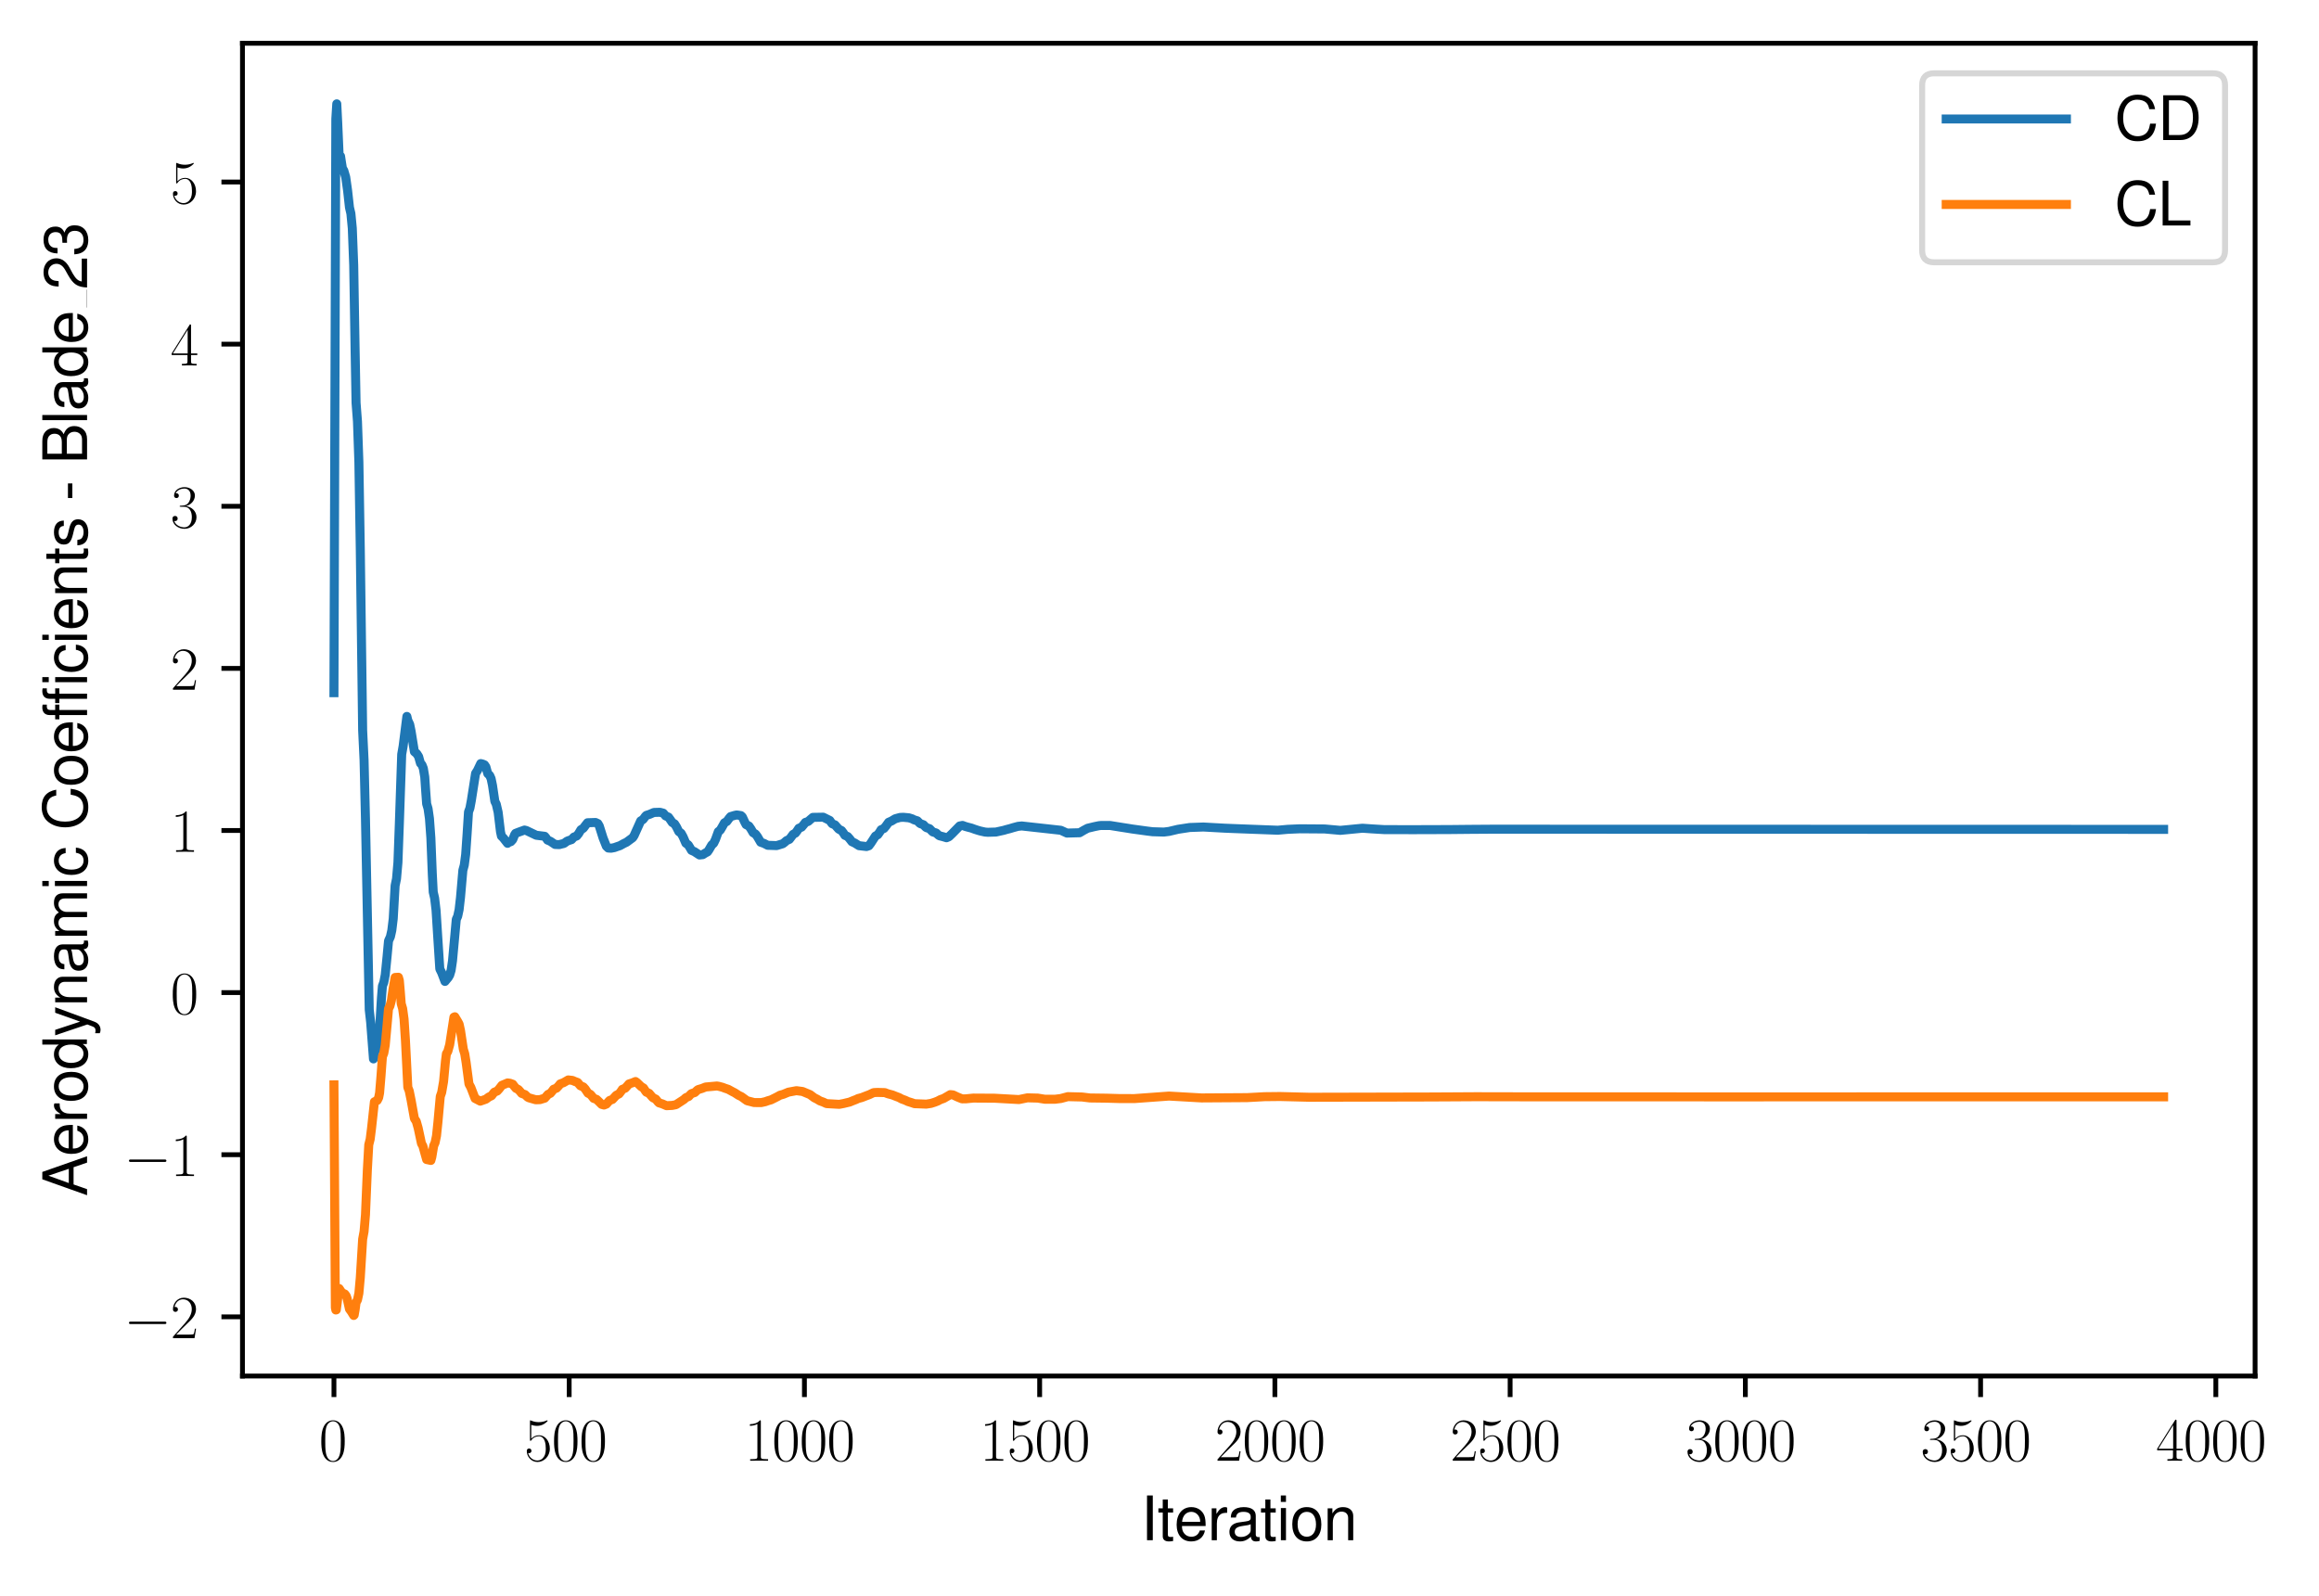 <?xml version="1.0" encoding="utf-8" standalone="no"?>
<!DOCTYPE svg PUBLIC "-//W3C//DTD SVG 1.1//EN"
  "http://www.w3.org/Graphics/SVG/1.1/DTD/svg11.dtd">
<svg xmlns:xlink="http://www.w3.org/1999/xlink" width="385.766pt" height="265.601pt" viewBox="0 0 385.766 265.601" xmlns="http://www.w3.org/2000/svg" version="1.1">
 <defs>
  <style type="text/css">*{stroke-linejoin: round; stroke-linecap: butt}</style>
 </defs>
 <g id="figure_1">
  <g id="patch_1">
   <path d="M 0 265.601 
L 385.766 265.601 
L 385.766 0 
L 0 0 
z
" style="fill: #ffffff"/>
  </g>
  <g id="axes_1">
   <g id="patch_2">
    <path d="M 40.335 228.96 
L 375.135 228.96 
L 375.135 7.2 
L 40.335 7.2 
z
" style="fill: #ffffff"/>
   </g>
   <g id="matplotlib.axis_1">
    <g id="xtick_1">
     <g id="line2d_1">
      <defs>
       <path id="m66f82cc46c" d="M 0 0 
L 0 3.5 
" style="stroke: #000000; stroke-width: 0.8"/>
      </defs>
      <g>
       <use xlink:href="#m66f82cc46c" x="55.553" y="228.96" style="stroke: #000000; stroke-width: 0.8"/>
      </g>
     </g>
     <g id="text_1">
      <!-- $\mathdefault{0}$ -->
      <g transform="translate(53.062 243.058) scale(0.1 -0.1)">
       <defs>
        <path id="CMR17-30" d="M 2688 2038 
C 2688 2430 2682 3099 2413 3613 
C 2176 4063 1798 4224 1466 4224 
C 1158 4224 768 4082 525 3620 
C 269 3137 243 2539 243 2038 
C 243 1671 250 1112 448 623 
C 723 -39 1216 -128 1466 -128 
C 1760 -128 2208 -7 2470 604 
C 2662 1048 2688 1568 2688 2038 
z
M 1466 -26 
C 1056 -26 813 328 723 816 
C 653 1196 653 1749 653 2109 
C 653 2604 653 3015 736 3407 
C 858 3954 1216 4121 1466 4121 
C 1728 4121 2067 3947 2189 3420 
C 2272 3054 2278 2623 2278 2109 
C 2278 1691 2278 1176 2202 797 
C 2067 96 1690 -26 1466 -26 
z
" transform="scale(0.016)"/>
       </defs>
       <use xlink:href="#CMR17-30" transform="scale(0.996)"/>
      </g>
     </g>
    </g>
    <g id="xtick_2">
     <g id="line2d_2">
      <g>
       <use xlink:href="#m66f82cc46c" x="94.684" y="228.96" style="stroke: #000000; stroke-width: 0.8"/>
      </g>
     </g>
     <g id="text_2">
      <!-- $\mathdefault{500}$ -->
      <g transform="translate(87.212 243.058) scale(0.1 -0.1)">
       <defs>
        <path id="CMR17-35" d="M 730 3750 
C 794 3724 1056 3641 1325 3641 
C 1920 3641 2246 3961 2432 4140 
C 2432 4191 2432 4224 2394 4224 
C 2387 4224 2374 4224 2323 4198 
C 2099 4102 1837 4032 1517 4032 
C 1325 4032 1037 4055 723 4191 
C 653 4224 640 4224 634 4224 
C 602 4224 595 4217 595 4090 
L 595 2231 
C 595 2113 595 2080 659 2080 
C 691 2080 704 2093 736 2139 
C 941 2435 1222 2560 1542 2560 
C 1766 2560 2246 2415 2246 1293 
C 2246 1087 2246 716 2054 422 
C 1894 159 1645 25 1370 25 
C 947 25 518 319 403 812 
C 429 806 480 793 506 793 
C 589 793 749 838 749 1036 
C 749 1209 627 1280 506 1280 
C 358 1280 262 1190 262 1011 
C 262 454 704 -128 1382 -128 
C 2042 -128 2669 441 2669 1267 
C 2669 2054 2170 2662 1549 2662 
C 1222 2662 947 2540 730 2304 
L 730 3750 
z
" transform="scale(0.016)"/>
       </defs>
       <use xlink:href="#CMR17-35" transform="scale(0.996)"/>
       <use xlink:href="#CMR17-30" transform="translate(45.69 0) scale(0.996)"/>
       <use xlink:href="#CMR17-30" transform="translate(91.381 0) scale(0.996)"/>
      </g>
     </g>
    </g>
    <g id="xtick_3">
     <g id="line2d_3">
      <g>
       <use xlink:href="#m66f82cc46c" x="133.816" y="228.96" style="stroke: #000000; stroke-width: 0.8"/>
      </g>
     </g>
     <g id="text_3">
      <!-- $\mathdefault{1000}$ -->
      <g transform="translate(123.853 243.058) scale(0.1 -0.1)">
       <defs>
        <path id="CMR17-31" d="M 1702 4083 
C 1702 4217 1696 4224 1606 4224 
C 1357 3927 979 3833 621 3820 
C 602 3820 570 3820 563 3808 
C 557 3795 557 3782 557 3648 
C 755 3648 1088 3686 1344 3839 
L 1344 467 
C 1344 243 1331 166 781 166 
L 589 166 
L 589 0 
C 896 6 1216 12 1523 12 
C 1830 12 2150 6 2458 0 
L 2458 166 
L 2266 166 
C 1715 166 1702 236 1702 467 
L 1702 4083 
z
" transform="scale(0.016)"/>
       </defs>
       <use xlink:href="#CMR17-31" transform="scale(0.996)"/>
       <use xlink:href="#CMR17-30" transform="translate(45.69 0) scale(0.996)"/>
       <use xlink:href="#CMR17-30" transform="translate(91.381 0) scale(0.996)"/>
       <use xlink:href="#CMR17-30" transform="translate(137.071 0) scale(0.996)"/>
      </g>
     </g>
    </g>
    <g id="xtick_4">
     <g id="line2d_4">
      <g>
       <use xlink:href="#m66f82cc46c" x="172.947" y="228.96" style="stroke: #000000; stroke-width: 0.8"/>
      </g>
     </g>
     <g id="text_4">
      <!-- $\mathdefault{1500}$ -->
      <g transform="translate(162.984 243.058) scale(0.1 -0.1)">
       <use xlink:href="#CMR17-31" transform="scale(0.996)"/>
       <use xlink:href="#CMR17-35" transform="translate(45.69 0) scale(0.996)"/>
       <use xlink:href="#CMR17-30" transform="translate(91.381 0) scale(0.996)"/>
       <use xlink:href="#CMR17-30" transform="translate(137.071 0) scale(0.996)"/>
      </g>
     </g>
    </g>
    <g id="xtick_5">
     <g id="line2d_5">
      <g>
       <use xlink:href="#m66f82cc46c" x="212.078" y="228.96" style="stroke: #000000; stroke-width: 0.8"/>
      </g>
     </g>
     <g id="text_5">
      <!-- $\mathdefault{2000}$ -->
      <g transform="translate(202.116 243.058) scale(0.1 -0.1)">
       <defs>
        <path id="CMR17-32" d="M 2669 990 
L 2554 990 
C 2490 537 2438 460 2413 422 
C 2381 371 1920 371 1830 371 
L 602 371 
C 832 620 1280 1073 1824 1596 
C 2214 1966 2669 2400 2669 3033 
C 2669 3788 2067 4224 1395 4224 
C 691 4224 262 3603 262 3027 
C 262 2777 448 2745 525 2745 
C 589 2745 781 2783 781 3007 
C 781 3206 614 3264 525 3264 
C 486 3264 448 3257 422 3244 
C 544 3788 915 4057 1306 4057 
C 1862 4057 2227 3616 2227 3033 
C 2227 2477 1901 1998 1536 1583 
L 262 147 
L 262 0 
L 2515 0 
L 2669 990 
z
" transform="scale(0.016)"/>
       </defs>
       <use xlink:href="#CMR17-32" transform="scale(0.996)"/>
       <use xlink:href="#CMR17-30" transform="translate(45.69 0) scale(0.996)"/>
       <use xlink:href="#CMR17-30" transform="translate(91.381 0) scale(0.996)"/>
       <use xlink:href="#CMR17-30" transform="translate(137.071 0) scale(0.996)"/>
      </g>
     </g>
    </g>
    <g id="xtick_6">
     <g id="line2d_6">
      <g>
       <use xlink:href="#m66f82cc46c" x="251.21" y="228.96" style="stroke: #000000; stroke-width: 0.8"/>
      </g>
     </g>
     <g id="text_6">
      <!-- $\mathdefault{2500}$ -->
      <g transform="translate(241.247 243.058) scale(0.1 -0.1)">
       <use xlink:href="#CMR17-32" transform="scale(0.996)"/>
       <use xlink:href="#CMR17-35" transform="translate(45.69 0) scale(0.996)"/>
       <use xlink:href="#CMR17-30" transform="translate(91.381 0) scale(0.996)"/>
       <use xlink:href="#CMR17-30" transform="translate(137.071 0) scale(0.996)"/>
      </g>
     </g>
    </g>
    <g id="xtick_7">
     <g id="line2d_7">
      <g>
       <use xlink:href="#m66f82cc46c" x="290.341" y="228.96" style="stroke: #000000; stroke-width: 0.8"/>
      </g>
     </g>
     <g id="text_7">
      <!-- $\mathdefault{3000}$ -->
      <g transform="translate(280.378 243.058) scale(0.1 -0.1)">
       <defs>
        <path id="CMR17-33" d="M 1414 2176 
C 1984 2176 2234 1673 2234 1094 
C 2234 322 1824 25 1453 25 
C 1114 25 563 193 390 691 
C 422 678 454 678 486 678 
C 640 678 755 780 755 947 
C 755 1132 614 1216 486 1216 
C 378 1216 211 1164 211 927 
C 211 335 787 -128 1466 -128 
C 2176 -128 2720 432 2720 1087 
C 2720 1718 2208 2176 1600 2246 
C 2086 2347 2554 2776 2554 3353 
C 2554 3856 2048 4224 1472 4224 
C 890 4224 378 3862 378 3347 
C 378 3123 544 3084 627 3084 
C 762 3084 877 3167 877 3334 
C 877 3500 762 3584 627 3584 
C 602 3584 570 3584 544 3571 
C 730 3999 1235 4076 1459 4076 
C 1683 4076 2106 3966 2106 3347 
C 2106 3167 2080 2851 1862 2574 
C 1670 2329 1453 2316 1242 2297 
C 1210 2297 1062 2284 1037 2284 
C 992 2278 966 2272 966 2227 
C 966 2182 973 2176 1101 2176 
L 1414 2176 
z
" transform="scale(0.016)"/>
       </defs>
       <use xlink:href="#CMR17-33" transform="scale(0.996)"/>
       <use xlink:href="#CMR17-30" transform="translate(45.69 0) scale(0.996)"/>
       <use xlink:href="#CMR17-30" transform="translate(91.381 0) scale(0.996)"/>
       <use xlink:href="#CMR17-30" transform="translate(137.071 0) scale(0.996)"/>
      </g>
     </g>
    </g>
    <g id="xtick_8">
     <g id="line2d_8">
      <g>
       <use xlink:href="#m66f82cc46c" x="329.472" y="228.96" style="stroke: #000000; stroke-width: 0.8"/>
      </g>
     </g>
     <g id="text_8">
      <!-- $\mathdefault{3500}$ -->
      <g transform="translate(319.51 243.058) scale(0.1 -0.1)">
       <use xlink:href="#CMR17-33" transform="scale(0.996)"/>
       <use xlink:href="#CMR17-35" transform="translate(45.69 0) scale(0.996)"/>
       <use xlink:href="#CMR17-30" transform="translate(91.381 0) scale(0.996)"/>
       <use xlink:href="#CMR17-30" transform="translate(137.071 0) scale(0.996)"/>
      </g>
     </g>
    </g>
    <g id="xtick_9">
     <g id="line2d_9">
      <g>
       <use xlink:href="#m66f82cc46c" x="368.604" y="228.96" style="stroke: #000000; stroke-width: 0.8"/>
      </g>
     </g>
     <g id="text_9">
      <!-- $\mathdefault{4000}$ -->
      <g transform="translate(358.641 243.058) scale(0.1 -0.1)">
       <defs>
        <path id="CMR17-34" d="M 2150 4147 
C 2150 4281 2144 4288 2029 4288 
L 128 1254 
L 128 1088 
L 1779 1088 
L 1779 460 
C 1779 230 1766 166 1318 166 
L 1197 166 
L 1197 0 
C 1402 12 1747 12 1965 12 
C 2182 12 2528 12 2733 0 
L 2733 166 
L 2611 166 
C 2163 166 2150 230 2150 460 
L 2150 1088 
L 2803 1088 
L 2803 1254 
L 2150 1254 
L 2150 4147 
z
M 1798 3723 
L 1798 1254 
L 256 1254 
L 1798 3723 
z
" transform="scale(0.016)"/>
       </defs>
       <use xlink:href="#CMR17-34" transform="scale(0.996)"/>
       <use xlink:href="#CMR17-30" transform="translate(45.69 0) scale(0.996)"/>
       <use xlink:href="#CMR17-30" transform="translate(91.381 0) scale(0.996)"/>
       <use xlink:href="#CMR17-30" transform="translate(137.071 0) scale(0.996)"/>
      </g>
     </g>
    </g>
    <g id="text_10">
     <!-- Iteration -->
     <g transform="translate(189.787 256.279) scale(0.1 -0.1)">
      <defs>
       <path id="NimbusSanL-Regu-49" d="M 1242 4672 
L 640 4672 
L 640 0 
L 1242 0 
L 1242 4672 
z
" transform="scale(0.016)"/>
       <path id="NimbusSanL-Regu-74" d="M 1626 3328 
L 1075 3328 
L 1075 4249 
L 544 4249 
L 544 3328 
L 90 3328 
L 90 2892 
L 544 2892 
L 544 402 
C 544 64 774 -128 1190 -128 
C 1318 -128 1446 -116 1626 -84 
L 1626 364 
C 1555 345 1472 339 1370 339 
C 1139 339 1075 402 1075 634 
L 1075 2892 
L 1626 2892 
L 1626 3328 
z
" transform="scale(0.016)"/>
       <path id="NimbusSanL-Regu-65" d="M 3283 1484 
C 3283 1998 3245 2311 3149 2565 
C 2931 3123 2419 3456 1792 3456 
C 858 3456 256 2734 256 1619 
C 256 545 838 -128 1779 -128 
C 2547 -128 3078 307 3213 1018 
L 2675 1018 
C 2528 588 2227 364 1798 364 
C 1459 364 1171 514 992 787 
C 864 974 819 1161 813 1484 
L 3283 1484 
z
M 826 1920 
C 870 2552 1248 2963 1786 2963 
C 2310 2963 2714 2519 2714 1959 
C 2714 1946 2714 1933 2707 1920 
L 826 1920 
z
" transform="scale(0.016)"/>
       <path id="NimbusSanL-Regu-72" d="M 442 3328 
L 442 0 
L 979 0 
L 979 1727 
C 979 2203 1101 2514 1357 2698 
C 1523 2819 1683 2857 2054 2863 
L 2054 3404 
C 1965 3449 1920 3456 1850 3456 
C 1504 3456 1242 3251 934 2750 
L 934 3328 
L 442 3328 
z
" transform="scale(0.016)"/>
       <path id="NimbusSanL-Regu-61" d="M 3424 332 
C 3366 320 3341 320 3309 320 
C 3123 320 3021 415 3021 581 
L 3021 2542 
C 3021 3135 2586 3456 1760 3456 
C 1274 3456 870 3315 646 3065 
C 493 2893 429 2702 416 2370 
L 954 2370 
C 998 2778 1242 2963 1741 2963 
C 2221 2963 2490 2784 2490 2466 
L 2490 2326 
C 2490 2103 2355 2007 1933 1956 
C 1178 1861 1062 1835 858 1753 
C 467 1593 269 1294 269 861 
C 269 256 691 -128 1370 -128 
C 1792 -128 2131 19 2509 364 
C 2547 25 2714 -128 3059 -128 
C 3168 -128 3251 -116 3424 -71 
L 3424 332 
z
M 2490 1071 
C 2490 893 2438 785 2278 638 
C 2061 441 1798 339 1485 339 
C 1069 339 826 536 826 874 
C 826 1224 1062 1402 1632 1485 
C 2195 1562 2310 1587 2490 1670 
L 2490 1071 
z
" transform="scale(0.016)"/>
       <path id="NimbusSanL-Regu-69" d="M 960 3358 
L 429 3358 
L 429 0 
L 960 0 
L 960 3358 
z
M 960 4672 
L 422 4672 
L 422 3999 
L 960 3999 
L 960 4672 
z
" transform="scale(0.016)"/>
       <path id="NimbusSanL-Regu-6f" d="M 1741 3456 
C 800 3456 230 2784 230 1663 
C 230 543 794 -128 1747 -128 
C 2688 -128 3264 543 3264 1638 
C 3264 2791 2707 3456 1741 3456 
z
M 1747 2963 
C 2349 2963 2707 2472 2707 1644 
C 2707 861 2336 364 1747 364 
C 1152 364 787 855 787 1663 
C 787 2466 1152 2963 1747 2963 
z
" transform="scale(0.016)"/>
       <path id="NimbusSanL-Regu-6e" d="M 448 3328 
L 448 0 
L 986 0 
L 986 1835 
C 986 2539 1344 2988 1894 2988 
C 2317 2988 2586 2732 2586 2328 
L 2586 0 
L 3117 0 
L 3117 2539 
C 3117 3097 2701 3456 2054 3456 
C 1555 3456 1235 3263 941 2796 
L 941 3328 
L 448 3328 
z
" transform="scale(0.016)"/>
      </defs>
      <use xlink:href="#NimbusSanL-Regu-49" transform="scale(0.996)"/>
      <use xlink:href="#NimbusSanL-Regu-74" transform="translate(27.695 0) scale(0.996)"/>
      <use xlink:href="#NimbusSanL-Regu-65" transform="translate(55.39 0) scale(0.996)"/>
      <use xlink:href="#NimbusSanL-Regu-72" transform="translate(110.782 0) scale(0.996)"/>
      <use xlink:href="#NimbusSanL-Regu-61" transform="translate(142.961 0) scale(0.996)"/>
      <use xlink:href="#NimbusSanL-Regu-74" transform="translate(198.353 0) scale(0.996)"/>
      <use xlink:href="#NimbusSanL-Regu-69" transform="translate(226.048 0) scale(0.996)"/>
      <use xlink:href="#NimbusSanL-Regu-6f" transform="translate(248.165 0) scale(0.996)"/>
      <use xlink:href="#NimbusSanL-Regu-6e" transform="translate(303.556 0) scale(0.996)"/>
     </g>
    </g>
   </g>
   <g id="matplotlib.axis_2">
    <g id="ytick_1">
     <g id="line2d_10">
      <defs>
       <path id="mb85572c8cf" d="M 0 0 
L -3.5 0 
" style="stroke: #000000; stroke-width: 0.8"/>
      </defs>
      <g>
       <use xlink:href="#mb85572c8cf" x="40.335" y="219.109" style="stroke: #000000; stroke-width: 0.8"/>
      </g>
     </g>
     <g id="text_11">
      <!-- $\mathdefault{−2}$ -->
      <g transform="translate(20.605 222.659) scale(0.1 -0.1)">
       <defs>
        <path id="CMSY10-0" d="M 4218 1472 
C 4326 1472 4442 1472 4442 1600 
C 4442 1728 4326 1728 4218 1728 
L 755 1728 
C 646 1728 531 1728 531 1600 
C 531 1472 646 1472 755 1472 
L 4218 1472 
z
" transform="scale(0.016)"/>
       </defs>
       <use xlink:href="#CMSY10-0" transform="scale(0.996)"/>
       <use xlink:href="#CMR17-32" transform="translate(77.487 0) scale(0.996)"/>
      </g>
     </g>
    </g>
    <g id="ytick_2">
     <g id="line2d_11">
      <g>
       <use xlink:href="#mb85572c8cf" x="40.335" y="192.135" style="stroke: #000000; stroke-width: 0.8"/>
      </g>
     </g>
     <g id="text_12">
      <!-- $\mathdefault{−1}$ -->
      <g transform="translate(20.605 195.684) scale(0.1 -0.1)">
       <use xlink:href="#CMSY10-0" transform="scale(0.996)"/>
       <use xlink:href="#CMR17-31" transform="translate(77.487 0) scale(0.996)"/>
      </g>
     </g>
    </g>
    <g id="ytick_3">
     <g id="line2d_12">
      <g>
       <use xlink:href="#mb85572c8cf" x="40.335" y="165.161" style="stroke: #000000; stroke-width: 0.8"/>
      </g>
     </g>
     <g id="text_13">
      <!-- $\mathdefault{0}$ -->
      <g transform="translate(28.353 168.71) scale(0.1 -0.1)">
       <use xlink:href="#CMR17-30" transform="scale(0.996)"/>
      </g>
     </g>
    </g>
    <g id="ytick_4">
     <g id="line2d_13">
      <g>
       <use xlink:href="#mb85572c8cf" x="40.335" y="138.186" style="stroke: #000000; stroke-width: 0.8"/>
      </g>
     </g>
     <g id="text_14">
      <!-- $\mathdefault{1}$ -->
      <g transform="translate(28.353 141.735) scale(0.1 -0.1)">
       <use xlink:href="#CMR17-31" transform="scale(0.996)"/>
      </g>
     </g>
    </g>
    <g id="ytick_5">
     <g id="line2d_14">
      <g>
       <use xlink:href="#mb85572c8cf" x="40.335" y="111.212" style="stroke: #000000; stroke-width: 0.8"/>
      </g>
     </g>
     <g id="text_15">
      <!-- $\mathdefault{2}$ -->
      <g transform="translate(28.353 114.761) scale(0.1 -0.1)">
       <use xlink:href="#CMR17-32" transform="scale(0.996)"/>
      </g>
     </g>
    </g>
    <g id="ytick_6">
     <g id="line2d_15">
      <g>
       <use xlink:href="#mb85572c8cf" x="40.335" y="84.238" style="stroke: #000000; stroke-width: 0.8"/>
      </g>
     </g>
     <g id="text_16">
      <!-- $\mathdefault{3}$ -->
      <g transform="translate(28.353 87.787) scale(0.1 -0.1)">
       <use xlink:href="#CMR17-33" transform="scale(0.996)"/>
      </g>
     </g>
    </g>
    <g id="ytick_7">
     <g id="line2d_16">
      <g>
       <use xlink:href="#mb85572c8cf" x="40.335" y="57.263" style="stroke: #000000; stroke-width: 0.8"/>
      </g>
     </g>
     <g id="text_17">
      <!-- $\mathdefault{4}$ -->
      <g transform="translate(28.353 60.812) scale(0.1 -0.1)">
       <use xlink:href="#CMR17-34" transform="scale(0.996)"/>
      </g>
     </g>
    </g>
    <g id="ytick_8">
     <g id="line2d_17">
      <g>
       <use xlink:href="#mb85572c8cf" x="40.335" y="30.289" style="stroke: #000000; stroke-width: 0.8"/>
      </g>
     </g>
     <g id="text_18">
      <!-- $\mathdefault{5}$ -->
      <g transform="translate(28.353 33.838) scale(0.1 -0.1)">
       <use xlink:href="#CMR17-35" transform="scale(0.996)"/>
      </g>
     </g>
    </g>
    <g id="text_19">
     <!-- Aerodynamic Coefficients - Blade_23 -->
     <g transform="translate(14.483 199.05) rotate(-90) scale(0.1 -0.1)">
      <defs>
       <path id="NimbusSanL-Regu-41" d="M 3034 1408 
L 3514 0 
L 4179 0 
L 2541 4672 
L 1773 4672 
L 109 0 
L 742 0 
L 1235 1408 
L 3034 1408 
z
M 2867 1907 
L 1382 1907 
L 2150 4032 
L 2867 1907 
z
" transform="scale(0.016)"/>
       <path id="NimbusSanL-Regu-64" d="M 3168 4672 
L 2637 4672 
L 2637 2937 
C 2413 3276 2054 3456 1606 3456 
C 736 3456 166 2759 166 1695 
C 166 568 723 -128 1626 -128 
C 2086 -128 2406 44 2694 460 
L 2694 19 
L 3168 19 
L 3168 4672 
z
M 1696 2956 
C 2272 2956 2637 2447 2637 1651 
C 2637 880 2266 371 1702 371 
C 1114 371 723 887 723 1663 
C 723 2440 1114 2956 1696 2956 
z
" transform="scale(0.016)"/>
       <path id="NimbusSanL-Regu-79" d="M 2483 3328 
L 1555 724 
L 698 3328 
L 128 3328 
L 1261 -29 
L 1056 -558 
C 973 -794 851 -884 627 -884 
C 550 -884 461 -871 346 -845 
L 346 -1325 
C 454 -1383 563 -1408 704 -1408 
C 877 -1408 1062 -1351 1203 -1248 
C 1370 -1127 1466 -986 1568 -718 
L 3059 3328 
L 2483 3328 
z
" transform="scale(0.016)"/>
       <path id="NimbusSanL-Regu-6d" d="M 448 3328 
L 448 0 
L 986 0 
L 986 2089 
C 986 2597 1338 2988 1773 2988 
C 2170 2988 2394 2744 2394 2315 
L 2394 0 
L 2931 0 
L 2931 2109 
C 2931 2597 3283 2988 3718 2988 
C 4109 2988 4339 2738 4339 2315 
L 4339 0 
L 4877 0 
L 4877 2520 
C 4877 3123 4531 3456 3904 3456 
C 3456 3456 3187 3321 2874 2943 
C 2675 3302 2406 3456 1971 3456 
C 1523 3456 1229 3289 941 2886 
L 941 3328 
L 448 3328 
z
" transform="scale(0.016)"/>
       <path id="NimbusSanL-Regu-63" d="M 3014 2237 
C 2989 2561 2918 2771 2790 2956 
C 2560 3270 2157 3456 1690 3456 
C 787 3456 198 2740 198 1632 
C 198 555 774 -128 1683 -128 
C 2483 -128 2989 352 3053 1167 
L 2515 1167 
C 2426 632 2150 364 1696 364 
C 1107 364 755 842 755 1632 
C 755 2466 1101 2963 1683 2963 
C 2131 2963 2413 2701 2477 2237 
L 3014 2237 
z
" transform="scale(0.016)"/>
       <path id="NimbusSanL-Regu-43" d="M 4237 3219 
C 4051 4236 3462 4736 2438 4736 
C 1811 4736 1306 4537 960 4154 
C 538 3696 307 3035 307 2284 
C 307 1522 544 867 986 415 
C 1344 44 1805 -128 2413 -128 
C 3552 -128 4192 485 4333 1712 
L 3718 1712 
C 3667 1394 3603 1178 3507 994 
C 3315 612 2918 396 2419 396 
C 1491 396 902 1134 902 2291 
C 902 3480 1466 4211 2368 4211 
C 2746 4211 3098 4096 3290 3918 
C 3462 3759 3558 3562 3629 3219 
L 4237 3219 
z
" transform="scale(0.016)"/>
       <path id="NimbusSanL-Regu-66" d="M 1651 3328 
L 1094 3328 
L 1094 3860 
C 1094 4087 1222 4204 1466 4204 
C 1510 4204 1530 4204 1651 4198 
L 1651 4639 
C 1530 4665 1459 4672 1350 4672 
C 858 4672 563 4390 563 3905 
L 563 3328 
L 115 3328 
L 115 2892 
L 563 2892 
L 563 0 
L 1094 0 
L 1094 2892 
L 1651 2892 
L 1651 3328 
z
" transform="scale(0.016)"/>
       <path id="NimbusSanL-Regu-2" d="M 1613 3328 
L 1056 3328 
L 1056 3860 
C 1056 4087 1184 4204 1427 4204 
C 1472 4204 1491 4204 1613 4198 
L 1613 4639 
C 1491 4665 1421 4672 1312 4672 
C 819 4672 525 4390 525 3905 
L 525 3328 
L 77 3328 
L 77 2892 
L 525 2892 
L 525 0 
L 1056 0 
L 1056 2892 
L 1613 2892 
L 1613 3328 
z
M 2790 3328 
L 2259 3328 
L 2259 0 
L 2790 0 
L 2790 3328 
z
M 2790 4672 
L 2259 4672 
L 2259 3999 
L 2790 3999 
L 2790 4672 
z
" transform="scale(0.016)"/>
       <path id="NimbusSanL-Regu-73" d="M 2803 2428 
C 2797 3084 2362 3456 1587 3456 
C 806 3456 301 3052 301 2434 
C 301 1912 570 1663 1363 1472 
L 1862 1351 
C 2234 1262 2381 1129 2381 887 
C 2381 574 2067 364 1600 364 
C 1312 364 1069 447 934 587 
C 851 683 813 778 781 1014 
L 218 1014 
C 243 243 678 -128 1555 -128 
C 2400 -128 2938 288 2938 931 
C 2938 1428 2656 1702 1990 1861 
L 1478 1982 
C 1043 2084 858 2224 858 2459 
C 858 2765 1133 2963 1568 2963 
C 1997 2963 2227 2778 2240 2428 
L 2803 2428 
z
" transform="scale(0.016)"/>
       <path id="NimbusSanL-Regu-2d" d="M 1818 1996 
L 294 1996 
L 294 1536 
L 1818 1536 
L 1818 1996 
z
" transform="scale(0.016)"/>
       <path id="NimbusSanL-Regu-42" d="M 506 0 
L 2611 0 
C 3053 0 3379 121 3629 390 
C 3859 632 3987 961 3987 1321 
C 3987 1878 3731 2214 3136 2444 
C 3558 2643 3782 2994 3782 3476 
C 3782 3821 3654 4127 3411 4345 
C 3168 4569 2848 4672 2400 4672 
L 506 4672 
L 506 0 
z
M 1101 2636 
L 1101 4147 
L 2253 4147 
C 2586 4147 2771 4101 2931 3977 
C 3098 3847 3187 3652 3187 3391 
C 3187 3138 3098 2936 2931 2806 
C 2771 2682 2586 2636 2253 2636 
L 1101 2636 
z
M 1101 524 
L 1101 2112 
L 2554 2112 
C 2842 2112 3034 2042 3174 1890 
C 3315 1745 3392 1542 3392 1315 
C 3392 1093 3315 891 3174 746 
C 3034 594 2842 524 2554 524 
L 1101 524 
z
" transform="scale(0.016)"/>
       <path id="NimbusSanL-Regu-6c" d="M 973 4672 
L 435 4672 
L 435 0 
L 973 0 
L 973 4672 
z
" transform="scale(0.016)"/>
       <path id="NimbusSanL-Regu-32" d="M 3238 556 
L 851 556 
C 909 928 1114 1165 1670 1493 
L 2310 1839 
C 2944 2185 3270 2653 3270 3211 
C 3270 3589 3117 3942 2848 4185 
C 2579 4428 2246 4544 1818 4544 
C 1242 4544 813 4339 563 3955 
C 403 3711 333 3429 320 2967 
L 883 2967 
C 902 3275 941 3461 1018 3608 
C 1165 3884 1459 4051 1798 4051 
C 2310 4051 2694 3685 2694 3198 
C 2694 2839 2483 2531 2080 2300 
L 1491 1967 
C 544 1428 269 999 218 0 
L 3238 0 
L 3238 556 
z
" transform="scale(0.016)"/>
       <path id="NimbusSanL-Regu-33" d="M 1414 2093 
L 1485 2093 
L 1722 2099 
C 2342 2099 2662 1819 2662 1276 
C 2662 709 2310 371 1722 371 
C 1107 371 806 677 768 1334 
L 205 1334 
C 230 970 294 734 403 530 
C 634 96 1082 -128 1702 -128 
C 2637 -128 3238 428 3238 1283 
C 3238 1857 3014 2176 2470 2361 
C 2893 2526 3104 2845 3104 3298 
C 3104 4076 2586 4544 1722 4544 
C 806 4544 320 4044 301 3081 
L 864 3081 
C 870 3356 896 3509 966 3649 
C 1094 3898 1376 4051 1728 4051 
C 2227 4051 2528 3757 2528 3279 
C 2528 2960 2413 2769 2163 2667 
C 2010 2603 1811 2577 1414 2571 
L 1414 2093 
z
" transform="scale(0.016)"/>
      </defs>
      <use xlink:href="#NimbusSanL-Regu-41" transform="scale(0.996)"/>
      <use xlink:href="#NimbusSanL-Regu-65" transform="translate(66.45 0) scale(0.996)"/>
      <use xlink:href="#NimbusSanL-Regu-72" transform="translate(121.842 0) scale(0.996)"/>
      <use xlink:href="#NimbusSanL-Regu-6f" transform="translate(155.017 0) scale(0.996)"/>
      <use xlink:href="#NimbusSanL-Regu-64" transform="translate(210.409 0) scale(0.996)"/>
      <use xlink:href="#NimbusSanL-Regu-79" transform="translate(265.8 0) scale(0.996)"/>
      <use xlink:href="#NimbusSanL-Regu-6e" transform="translate(315.613 0) scale(0.996)"/>
      <use xlink:href="#NimbusSanL-Regu-61" transform="translate(371.005 0) scale(0.996)"/>
      <use xlink:href="#NimbusSanL-Regu-6d" transform="translate(426.397 0) scale(0.996)"/>
      <use xlink:href="#NimbusSanL-Regu-69" transform="translate(509.385 0) scale(0.996)"/>
      <use xlink:href="#NimbusSanL-Regu-63" transform="translate(531.502 0) scale(0.996)"/>
      <use xlink:href="#NimbusSanL-Regu-43" transform="translate(609.01 0) scale(0.996)"/>
      <use xlink:href="#NimbusSanL-Regu-6f" transform="translate(680.94 0) scale(0.996)"/>
      <use xlink:href="#NimbusSanL-Regu-65" transform="translate(736.332 0) scale(0.996)"/>
      <use xlink:href="#NimbusSanL-Regu-66" transform="translate(791.724 0) scale(0.996)"/>
      <use xlink:href="#NimbusSanL-Regu-2" transform="translate(819.419 0) scale(0.996)"/>
      <use xlink:href="#NimbusSanL-Regu-63" transform="translate(869.232 0) scale(0.996)"/>
      <use xlink:href="#NimbusSanL-Regu-69" transform="translate(919.045 0) scale(0.996)"/>
      <use xlink:href="#NimbusSanL-Regu-65" transform="translate(941.162 0) scale(0.996)"/>
      <use xlink:href="#NimbusSanL-Regu-6e" transform="translate(996.554 0) scale(0.996)"/>
      <use xlink:href="#NimbusSanL-Regu-74" transform="translate(1051.945 0) scale(0.996)"/>
      <use xlink:href="#NimbusSanL-Regu-73" transform="translate(1079.641 0) scale(0.996)"/>
      <use xlink:href="#NimbusSanL-Regu-2d" transform="translate(1157.149 0) scale(0.996)"/>
      <use xlink:href="#NimbusSanL-Regu-42" transform="translate(1218.019 0) scale(0.996)"/>
      <use xlink:href="#NimbusSanL-Regu-6c" transform="translate(1284.469 0) scale(0.996)"/>
      <use xlink:href="#NimbusSanL-Regu-61" transform="translate(1306.586 0) scale(0.996)"/>
      <use xlink:href="#NimbusSanL-Regu-64" transform="translate(1361.978 0) scale(0.996)"/>
      <use xlink:href="#NimbusSanL-Regu-65" transform="translate(1417.37 0) scale(0.996)"/>
      <use xlink:href="#NimbusSanL-Regu-32" transform="translate(1508.627 0) scale(0.996)"/>
      <use xlink:href="#NimbusSanL-Regu-33" transform="translate(1564.019 0) scale(0.996)"/>
      <path d="M 1478.739 0 
L 1508.627 0 
L 1508.627 0.399 
L 1478.739 0.399 
L 1478.739 0 
z
"/>
     </g>
    </g>
   </g>
   <g id="line2d_18">
    <path d="M 55.553 115.26 
L 55.866 19.785 
L 56.023 17.28 
L 56.179 20.426 
L 56.414 25.859 
L 56.492 26.093 
L 56.649 25.99 
L 56.805 27.037 
L 56.962 28.004 
L 57.196 28.393 
L 57.51 29.467 
L 57.823 31.699 
L 58.136 34.531 
L 58.37 35.522 
L 58.605 37.979 
L 58.84 44.118 
L 59.075 58.418 
L 59.231 67.036 
L 59.466 70.126 
L 59.701 76.909 
L 59.936 91.514 
L 60.327 121.536 
L 60.562 126.477 
L 60.797 136.281 
L 61.423 167.995 
L 61.657 170.077 
L 62.127 176.193 
L 62.205 175.971 
L 62.362 174.962 
L 62.597 174.583 
L 62.831 173.656 
L 63.144 171.196 
L 63.457 166.007 
L 63.614 164.078 
L 63.849 163.446 
L 64.084 162.221 
L 64.397 159.078 
L 64.631 156.555 
L 64.944 155.857 
L 65.179 154.805 
L 65.414 152.856 
L 65.571 150.094 
L 65.727 147.367 
L 65.962 146.217 
L 66.197 143.508 
L 66.431 137.088 
L 66.823 125.519 
L 67.058 124.167 
L 67.684 119.208 
L 67.84 119.866 
L 68.153 120.532 
L 68.388 121.677 
L 68.936 125.075 
L 69.327 125.406 
L 69.64 125.896 
L 69.797 126.475 
L 69.953 127.011 
L 70.188 127.252 
L 70.423 127.854 
L 70.658 129.271 
L 70.814 131.594 
L 70.971 133.743 
L 71.205 134.54 
L 71.44 136.198 
L 71.675 139.421 
L 71.91 145.357 
L 72.066 148.423 
L 72.301 149.447 
L 72.536 151.44 
L 72.849 156.379 
L 73.162 161.221 
L 73.475 161.856 
L 74.023 163.3 
L 74.571 162.642 
L 74.806 162.237 
L 75.04 161.453 
L 75.275 159.866 
L 75.666 155.586 
L 75.901 152.974 
L 76.136 152.458 
L 76.371 151.37 
L 76.606 149.316 
L 76.997 144.806 
L 77.232 143.953 
L 77.466 142.166 
L 77.701 138.778 
L 77.936 135.105 
L 78.171 134.463 
L 78.406 133.205 
L 79.11 128.699 
L 79.423 128.201 
L 79.971 127.054 
L 80.284 127.131 
L 80.597 127.263 
L 80.832 127.607 
L 80.988 128.186 
L 81.145 128.724 
L 81.458 129.022 
L 81.693 129.554 
L 81.927 130.681 
L 82.319 133.331 
L 82.554 133.81 
L 82.867 135.159 
L 83.258 138.405 
L 83.414 139.114 
L 83.728 139.426 
L 84.432 140.321 
L 84.588 140.177 
L 84.98 140.04 
L 85.293 139.698 
L 85.606 138.898 
L 85.762 138.664 
L 86.31 138.452 
L 87.249 138.112 
L 87.562 138.191 
L 89.206 138.979 
L 90.615 139.153 
L 90.849 139.429 
L 91.084 139.784 
L 91.554 139.982 
L 92.336 140.51 
L 93.041 140.539 
L 93.276 140.473 
L 93.823 140.337 
L 94.293 139.991 
L 94.528 139.886 
L 95.076 139.704 
L 95.31 139.449 
L 95.467 139.281 
L 95.936 139.095 
L 96.25 138.705 
L 96.641 138.048 
L 97.032 137.816 
L 97.423 137.291 
L 97.737 136.899 
L 99.067 136.853 
L 99.458 137.036 
L 99.693 137.443 
L 100.319 139.426 
L 100.867 140.801 
L 101.18 141.105 
L 101.65 141.136 
L 102.198 141.034 
L 102.589 140.893 
L 103.137 140.707 
L 103.763 140.359 
L 104.232 140.136 
L 104.937 139.615 
L 105.25 139.388 
L 105.485 139.023 
L 106.58 136.591 
L 106.972 136.355 
L 107.363 135.824 
L 107.519 135.672 
L 108.067 135.494 
L 108.772 135.186 
L 109.789 135.157 
L 110.337 135.303 
L 110.572 135.576 
L 110.728 135.761 
L 111.198 135.964 
L 111.511 136.39 
L 111.824 136.851 
L 112.215 137.089 
L 112.528 137.58 
L 112.919 138.366 
L 113.311 138.657 
L 113.624 139.226 
L 114.093 140.301 
L 114.485 140.579 
L 114.798 141.088 
L 115.033 141.494 
L 115.502 141.7 
L 116.363 142.263 
L 116.911 142.203 
L 117.302 141.952 
L 117.694 141.745 
L 117.928 141.412 
L 118.398 140.601 
L 118.711 140.324 
L 119.024 139.67 
L 119.494 138.375 
L 119.807 138.137 
L 120.12 137.61 
L 120.511 136.91 
L 120.902 136.685 
L 121.294 136.159 
L 121.528 135.876 
L 122.154 135.688 
L 122.546 135.6 
L 123.25 135.706 
L 123.485 135.918 
L 123.876 136.769 
L 124.111 137.209 
L 124.581 137.448 
L 124.894 137.891 
L 125.285 138.554 
L 125.676 138.78 
L 125.989 139.198 
L 126.537 140.14 
L 127.085 140.331 
L 127.711 140.65 
L 129.198 140.699 
L 130.216 140.389 
L 130.529 140.15 
L 130.842 139.869 
L 131.311 139.661 
L 131.624 139.25 
L 131.937 138.827 
L 132.329 138.614 
L 132.642 138.189 
L 132.876 137.824 
L 133.346 137.626 
L 133.737 137.159 
L 133.972 136.843 
L 134.442 136.681 
L 134.833 136.332 
L 135.224 136.003 
L 136.946 135.974 
L 138.042 136.52 
L 138.277 136.866 
L 138.433 137.06 
L 138.903 137.257 
L 139.216 137.616 
L 139.529 137.967 
L 139.998 138.204 
L 140.311 138.616 
L 140.546 138.989 
L 141.016 139.198 
L 141.329 139.555 
L 141.72 140.056 
L 142.19 140.273 
L 142.894 140.713 
L 144.146 140.858 
L 144.538 140.727 
L 144.851 140.314 
L 145.633 139.111 
L 146.025 138.884 
L 146.338 138.446 
L 146.572 138.059 
L 147.042 137.846 
L 147.355 137.473 
L 147.825 136.819 
L 148.294 136.614 
L 148.92 136.236 
L 149.703 136.019 
L 150.251 135.99 
L 151.19 136.076 
L 151.738 136.245 
L 152.051 136.41 
L 152.599 136.578 
L 152.912 136.893 
L 153.068 137.038 
L 153.616 137.235 
L 153.929 137.565 
L 154.086 137.704 
L 154.634 137.887 
L 155.025 138.288 
L 155.181 138.426 
L 155.729 138.604 
L 156.121 138.959 
L 156.277 139.067 
L 156.903 139.226 
L 157.451 139.394 
L 157.842 139.231 
L 158.39 138.711 
L 159.642 137.435 
L 160.112 137.343 
L 160.581 137.513 
L 160.973 137.625 
L 161.599 137.788 
L 162.147 137.989 
L 162.695 138.164 
L 163.086 138.276 
L 163.869 138.449 
L 164.338 138.484 
L 165.669 138.445 
L 166.999 138.151 
L 167.39 138.033 
L 168.016 137.874 
L 168.564 137.705 
L 169.347 137.496 
L 169.973 137.434 
L 176.469 138.152 
L 177.486 138.617 
L 179.599 138.561 
L 180.304 138.144 
L 180.93 137.812 
L 181.634 137.646 
L 182.025 137.55 
L 182.808 137.389 
L 183.199 137.349 
L 184.686 137.356 
L 186.721 137.683 
L 187.66 137.828 
L 188.286 137.931 
L 190.869 138.286 
L 191.73 138.393 
L 193.608 138.449 
L 194.469 138.34 
L 195.956 137.989 
L 197.913 137.689 
L 200.182 137.608 
L 203.704 137.802 
L 205.661 137.881 
L 212.548 138.142 
L 214.191 137.994 
L 216.226 137.904 
L 220.374 137.934 
L 222.957 138.165 
L 224.522 138.015 
L 226.635 137.809 
L 228.279 137.922 
L 230.314 138.044 
L 235.322 138.05 
L 241.036 138.032 
L 244.557 137.997 
L 248.157 137.972 
L 359.917 137.999 
L 359.917 137.999 
" clip-path="url(#p936e96200d)" style="fill: none; stroke: #1f77b4; stroke-width: 1.5; stroke-linecap: square"/>
   </g>
   <g id="line2d_19">
    <path d="M 55.553 180.511 
L 55.788 217.567 
L 55.866 217.97 
L 55.944 217.95 
L 56.101 216.714 
L 56.336 214.513 
L 56.414 214.397 
L 56.883 215.105 
L 57.353 215.316 
L 57.588 215.623 
L 57.744 216.065 
L 58.136 217.818 
L 58.449 218.244 
L 58.84 218.88 
L 58.918 218.803 
L 59.075 217.913 
L 59.231 216.733 
L 59.466 216.288 
L 59.701 215.186 
L 59.936 212.573 
L 60.327 206.188 
L 60.562 204.912 
L 60.797 202.126 
L 61.11 194.644 
L 61.344 190.483 
L 61.579 189.553 
L 61.814 187.661 
L 62.284 183.331 
L 62.753 183.101 
L 62.988 182.637 
L 63.144 181.86 
L 63.379 179.036 
L 63.614 175.823 
L 63.849 175.223 
L 64.084 173.91 
L 64.397 170.499 
L 64.631 167.83 
L 64.866 167.391 
L 65.101 166.485 
L 65.414 164.381 
L 65.727 162.642 
L 66.275 162.607 
L 66.431 163.135 
L 66.588 164.967 
L 66.745 167.017 
L 66.979 167.821 
L 67.214 169.555 
L 67.449 173.157 
L 67.84 180.917 
L 68.075 181.516 
L 68.388 183.059 
L 68.936 186.106 
L 69.249 186.586 
L 69.562 187.698 
L 70.11 190.259 
L 70.345 190.69 
L 70.658 191.816 
L 70.971 192.936 
L 71.675 193.088 
L 71.832 192.522 
L 72.145 190.651 
L 72.379 190.114 
L 72.614 188.984 
L 72.849 186.728 
L 73.24 182.441 
L 73.475 181.766 
L 73.788 179.952 
L 74.101 176.574 
L 74.258 175.339 
L 74.493 174.945 
L 74.806 173.827 
L 75.119 171.776 
L 75.51 169.248 
L 75.666 169.182 
L 76.136 169.965 
L 76.371 170.398 
L 76.606 171.467 
L 77.075 174.572 
L 77.31 175.345 
L 77.545 176.823 
L 78.014 180.36 
L 78.327 180.942 
L 79.032 182.777 
L 79.501 183.017 
L 79.893 183.223 
L 80.832 182.895 
L 81.301 182.545 
L 81.771 182.316 
L 82.084 181.909 
L 82.241 181.726 
L 82.71 181.538 
L 83.023 181.195 
L 83.493 180.587 
L 84.041 180.36 
L 84.432 180.191 
L 84.823 180.241 
L 85.293 180.407 
L 85.528 180.726 
L 85.841 181.095 
L 86.232 181.284 
L 86.545 181.639 
L 86.78 181.931 
L 87.328 182.128 
L 87.797 182.571 
L 88.032 182.678 
L 88.658 182.858 
L 89.128 182.992 
L 89.832 182.968 
L 90.067 182.892 
L 90.615 182.725 
L 90.849 182.462 
L 91.162 182.104 
L 91.554 181.92 
L 91.867 181.552 
L 92.102 181.235 
L 92.571 181.062 
L 92.963 180.645 
L 93.197 180.348 
L 93.745 180.144 
L 94.528 179.691 
L 95.232 179.772 
L 95.623 179.943 
L 96.093 180.115 
L 96.406 180.491 
L 96.563 180.67 
L 97.032 180.853 
L 97.345 181.195 
L 97.815 181.896 
L 98.206 182.089 
L 98.519 182.455 
L 98.754 182.759 
L 99.224 182.92 
L 99.615 183.287 
L 100.084 183.759 
L 100.476 183.867 
L 100.867 183.714 
L 101.258 183.269 
L 101.415 183.107 
L 101.884 182.934 
L 102.198 182.595 
L 102.511 182.248 
L 102.98 182.015 
L 103.293 181.609 
L 103.528 181.257 
L 103.998 181.066 
L 104.389 180.639 
L 104.624 180.359 
L 105.171 180.183 
L 105.719 179.956 
L 105.954 180.124 
L 106.658 180.804 
L 107.05 181.038 
L 107.363 181.512 
L 107.519 181.721 
L 107.989 181.93 
L 108.302 182.307 
L 108.615 182.657 
L 109.085 182.881 
L 109.476 183.362 
L 109.632 183.506 
L 110.18 183.676 
L 110.885 183.979 
L 111.824 183.932 
L 112.45 183.807 
L 113.78 182.94 
L 114.093 182.644 
L 114.563 182.445 
L 114.876 182.104 
L 115.033 181.965 
L 115.58 181.787 
L 115.972 181.419 
L 116.128 181.301 
L 116.754 181.116 
L 117.38 180.868 
L 119.259 180.699 
L 119.572 180.753 
L 120.198 180.917 
L 120.589 181.069 
L 121.137 181.25 
L 121.841 181.636 
L 122.233 181.837 
L 122.859 182.247 
L 123.328 182.469 
L 124.268 183.151 
L 124.894 183.31 
L 125.442 183.453 
L 126.615 183.465 
L 127.32 183.308 
L 127.711 183.165 
L 128.259 183.006 
L 128.963 182.657 
L 129.433 182.414 
L 129.746 182.236 
L 130.294 182.084 
L 131.155 181.726 
L 132.485 181.479 
L 133.503 181.614 
L 134.755 182.135 
L 135.459 182.662 
L 135.929 182.897 
L 136.398 183.181 
L 136.946 183.377 
L 137.494 183.632 
L 139.607 183.753 
L 140.39 183.604 
L 140.624 183.543 
L 141.329 183.378 
L 141.877 183.152 
L 142.425 182.941 
L 142.738 182.789 
L 143.364 182.621 
L 144.068 182.345 
L 144.616 182.14 
L 145.32 181.802 
L 145.946 181.768 
L 147.199 181.801 
L 147.59 181.953 
L 147.825 182.029 
L 148.451 182.192 
L 148.999 182.411 
L 149.546 182.617 
L 150.016 182.87 
L 150.564 183.066 
L 151.033 183.286 
L 151.66 183.479 
L 152.129 183.643 
L 154.086 183.719 
L 154.868 183.596 
L 155.494 183.397 
L 155.964 183.214 
L 156.434 182.965 
L 156.981 182.772 
L 158.077 182.137 
L 158.547 182.186 
L 159.251 182.521 
L 160.034 182.839 
L 160.66 182.836 
L 161.912 182.712 
L 165.434 182.733 
L 169.503 182.958 
L 170.912 182.669 
L 172.634 182.713 
L 173.808 182.903 
L 175.53 182.902 
L 176.469 182.784 
L 177.643 182.472 
L 179.991 182.53 
L 181.321 182.692 
L 184.06 182.728 
L 186.173 182.79 
L 188.678 182.797 
L 194.469 182.376 
L 199.869 182.686 
L 207.461 182.636 
L 210.357 182.479 
L 212.939 182.451 
L 217.792 182.574 
L 237.748 182.528 
L 240.879 182.512 
L 245.497 182.485 
L 253.088 182.5 
L 263.81 182.5 
L 285.724 182.511 
L 359.917 182.5 
L 359.917 182.5 
" clip-path="url(#p936e96200d)" style="fill: none; stroke: #ff7f0e; stroke-width: 1.5; stroke-linecap: square"/>
   </g>
   <g id="patch_3">
    <path d="M 40.335 228.96 
L 40.335 7.2 
" style="fill: none; stroke: #000000; stroke-width: 0.8; stroke-linejoin: miter; stroke-linecap: square"/>
   </g>
   <g id="patch_4">
    <path d="M 375.135 228.96 
L 375.135 7.2 
" style="fill: none; stroke: #000000; stroke-width: 0.8; stroke-linejoin: miter; stroke-linecap: square"/>
   </g>
   <g id="patch_5">
    <path d="M 40.335 228.96 
L 375.135 228.96 
" style="fill: none; stroke: #000000; stroke-width: 0.8; stroke-linejoin: miter; stroke-linecap: square"/>
   </g>
   <g id="patch_6">
    <path d="M 40.335 7.2 
L 375.135 7.2 
" style="fill: none; stroke: #000000; stroke-width: 0.8; stroke-linejoin: miter; stroke-linecap: square"/>
   </g>
   <g id="legend_1">
    <g id="patch_7">
     <path d="M 321.749 43.641 
L 368.135 43.641 
Q 370.135 43.641 370.135 41.641 
L 370.135 14.2 
Q 370.135 12.2 368.135 12.2 
L 321.749 12.2 
Q 319.749 12.2 319.749 14.2 
L 319.749 41.641 
Q 319.749 43.641 321.749 43.641 
z
" style="fill: #ffffff; opacity: 0.8; stroke: #cccccc; stroke-linejoin: miter"/>
    </g>
    <g id="line2d_20">
     <path d="M 323.749 19.798 
L 333.749 19.798 
L 343.749 19.798 
" style="fill: none; stroke: #1f77b4; stroke-width: 1.5; stroke-linecap: square"/>
    </g>
    <g id="text_20">
     <!-- CD -->
     <g transform="translate(351.749 23.298) scale(0.1 -0.1)">
      <defs>
       <path id="NimbusSanL-Regu-44" d="M 570 0 
L 2368 0 
C 3546 0 4269 883 4269 2339 
C 4269 3788 3552 4672 2368 4672 
L 570 4672 
L 570 0 
z
M 1165 524 
L 1165 4147 
L 2266 4147 
C 3187 4147 3674 3525 3674 2332 
C 3674 1153 3187 524 2266 524 
L 1165 524 
z
" transform="scale(0.016)"/>
      </defs>
      <use xlink:href="#NimbusSanL-Regu-43" transform="scale(0.996)"/>
      <use xlink:href="#NimbusSanL-Regu-44" transform="translate(71.93 0) scale(0.996)"/>
     </g>
    </g>
    <g id="line2d_21">
     <path d="M 323.749 34.019 
L 333.749 34.019 
L 343.749 34.019 
" style="fill: none; stroke: #ff7f0e; stroke-width: 1.5; stroke-linecap: square"/>
    </g>
    <g id="text_21">
     <!-- CL -->
     <g transform="translate(351.749 37.519) scale(0.1 -0.1)">
      <defs>
       <path id="NimbusSanL-Regu-4c" d="M 1107 4672 
L 512 4672 
L 512 0 
L 3411 0 
L 3411 524 
L 1107 524 
L 1107 4672 
z
" transform="scale(0.016)"/>
      </defs>
      <use xlink:href="#NimbusSanL-Regu-43" transform="scale(0.996)"/>
      <use xlink:href="#NimbusSanL-Regu-4c" transform="translate(71.93 0) scale(0.996)"/>
     </g>
    </g>
   </g>
  </g>
 </g>
 <defs>
  <clipPath id="p936e96200d">
   <rect x="40.335" y="7.2" width="334.8" height="221.76"/>
  </clipPath>
 </defs>
</svg>
